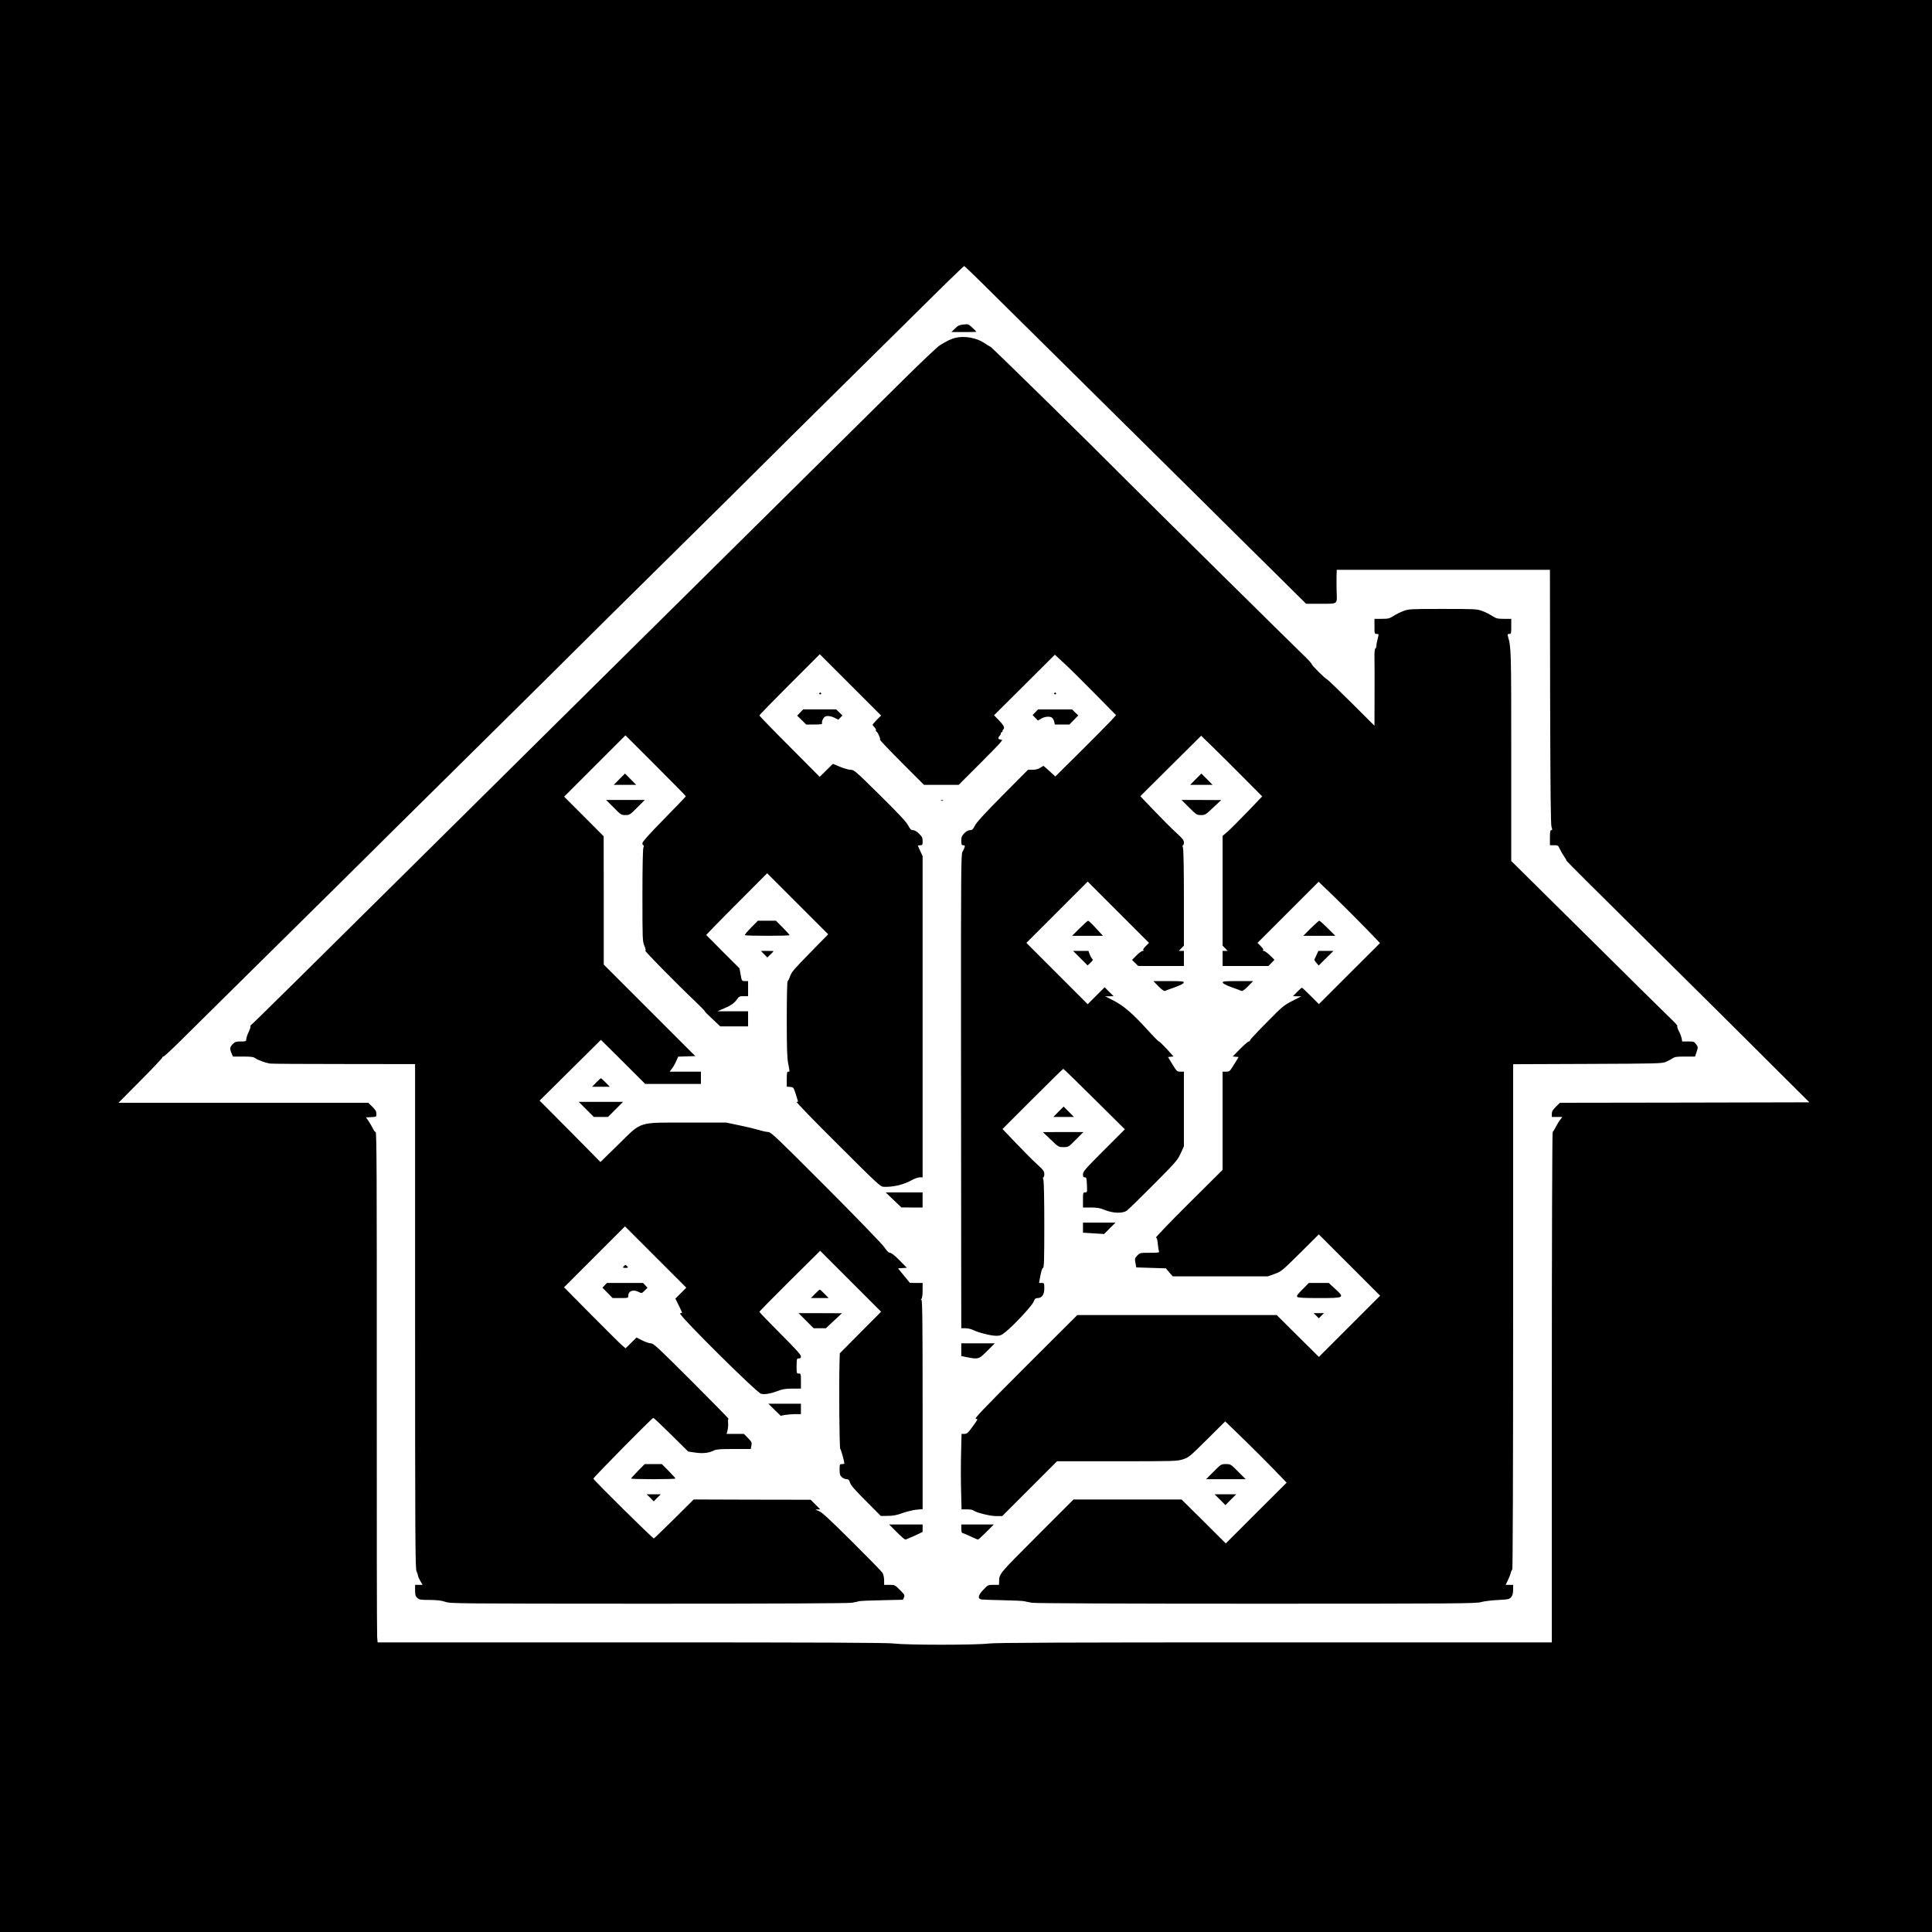 <?xml version="1.0" standalone="no"?>
<!DOCTYPE svg PUBLIC "-//W3C//DTD SVG 20010904//EN"
 "http://www.w3.org/TR/2001/REC-SVG-20010904/DTD/svg10.dtd">
<svg version="1.0" xmlns="http://www.w3.org/2000/svg"
 width="2048pt" height="2048pt" viewBox="0 0 2048 2048"
 preserveAspectRatio="xMidYMid meet">
<g transform="translate(0,2048) scale(0.1,-0.1)"
fill="#000000" stroke="none">
<path d="M0 10240 l0 -10240 10240 0 10240 0 0 10240 0 10240 -10240 0 -10240
0 0 -10240z m10396 7253 c420 -415 1873 -1853 2309 -2284 264 -262 628 -623
810 -802 l330 -327 157 0 c183 0 172 -8 167 124 -1 44 -2 116 -1 159 l2 77
1130 0 1130 0 2 -1347 c3 -994 6 -1357 15 -1380 10 -27 9 -33 -3 -33 -11 0
-14 -17 -14 -80 l0 -80 43 0 c42 0 45 -2 63 -42 10 -22 31 -58 46 -79 14 -20
25 -39 22 -41 -2 -3 326 -330 729 -728 402 -398 802 -794 887 -879 86 -86 337
-336 558 -556 l402 -400 -1322 -3 -1322 -2 -43 -42 c-33 -33 -43 -50 -43 -75
l0 -33 56 0 55 0 -24 -33 c-14 -17 -35 -52 -47 -77 -13 -25 -27 -47 -31 -51
-5 -3 -9 -1212 -9 -2707 l0 -2702 -2936 0 c-2248 0 -2957 -3 -3032 -12 -131
-17 -873 -17 -1004 0 -74 9 -731 12 -2786 12 l-2689 0 -5 57 c-3 32 -5 1249
-4 2706 1 2177 -1 2647 -12 2647 -7 0 -19 15 -27 33 -8 17 -28 52 -44 77 l-31
45 55 3 c55 3 55 3 55 35 0 25 -10 42 -43 75 l-43 42 -1324 0 -1324 0 232 234
c128 128 232 239 232 245 0 6 5 11 12 11 7 0 82 69 168 154 85 85 373 370 640
633 948 936 1467 1449 1600 1583 74 74 511 506 970 959 459 454 900 890 980
971 80 80 516 512 970 960 454 447 899 889 990 980 91 91 527 524 970 961 443
437 892 881 999 987 108 105 198 192 202 192 3 0 82 -75 175 -167z"/>
<path d="M10212 17040 c-43 -5 -59 -12 -89 -43 l-38 -37 133 0 c72 0 132 1
132 3 0 2 -19 21 -42 43 -42 39 -45 40 -96 34z"/>
<path d="M10127 16899 c-42 -10 -94 -35 -164 -79 -27 -17 -194 -175 -373 -352
-179 -177 -543 -538 -810 -802 -267 -264 -703 -696 -970 -960 -621 -615 -1326
-1312 -1940 -1920 -267 -264 -701 -694 -965 -956 -1654 -1639 -2228 -2206
-2241 -2213 -8 -5 -12 -12 -9 -17 3 -4 -6 -32 -20 -62 -14 -29 -25 -63 -25
-75 0 -21 -5 -23 -58 -23 -51 0 -62 -4 -85 -28 -31 -32 -33 -49 -13 -97 l15
-35 106 0 c89 0 111 -3 134 -19 26 -19 103 -47 151 -55 14 -3 366 -5 783 -5
l757 -1 0 -2674 c0 -2352 2 -2677 15 -2702 8 -16 15 -36 15 -44 0 -8 11 -34
25 -58 l24 -42 -40 0 -39 0 0 -58 c0 -48 4 -62 23 -80 21 -20 34 -22 133 -22
81 -1 123 -6 164 -20 54 -19 105 -19 2156 -20 1368 0 2119 4 2155 10 30 6 65
13 79 17 14 3 123 8 243 10 l218 5 11 24 c11 23 7 30 -42 79 -53 54 -56 55
-111 55 l-57 0 0 51 c-1 30 -8 62 -18 77 -9 15 -156 165 -326 334 -244 242
-318 310 -351 322 -40 14 -40 14 -12 15 l30 1 -51 51 -51 51 -620 1 -620 2
-206 -205 c-114 -113 -211 -206 -216 -208 -10 -3 -641 620 -641 634 0 13 623
644 635 644 5 0 90 -80 189 -178 l181 -179 75 -11 c81 -12 148 -4 199 23 24
12 68 15 209 15 l180 0 7 36 c6 34 3 40 -36 80 l-43 44 -92 0 -92 0 10 37 c5
20 8 56 6 80 -2 23 0 43 5 43 4 0 -172 180 -392 400 -353 353 -404 400 -431
400 -17 0 -58 14 -92 31 l-61 31 -58 -58 -58 -57 -38 33 c-21 18 -168 164
-326 323 l-288 291 323 323 323 323 325 -325 325 -325 -58 -58 -58 -58 36 -72
c19 -39 35 -74 35 -76 0 -3 -9 -6 -21 -8 -31 -5 813 -843 859 -853 42 -9 100
1 179 31 50 19 83 24 153 24 l90 0 0 80 c0 77 -1 80 -23 80 -23 0 -23 3 -23
80 1 76 2 80 23 80 17 0 23 6 23 23 0 16 -63 85 -220 242 -121 121 -220 224
-220 229 0 5 145 152 322 328 l322 319 323 -323 323 -323 -219 -220 -219 -221
-3 -104 c-7 -269 -1 -902 8 -909 8 -5 43 -131 43 -155 0 -4 -11 -6 -25 -6 -24
0 -25 -3 -25 -58 0 -48 4 -62 23 -80 13 -12 35 -22 49 -22 22 0 29 -7 39 -38
8 -27 55 -81 169 -194 l157 -158 74 1 c56 0 94 7 159 31 47 16 113 32 148 35
l62 5 0 1109 c0 856 -3 1109 -12 1109 -9 0 -9 3 0 12 7 7 12 43 12 90 l0 78
-67 0 -68 1 -63 77 -63 77 47 3 47 3 -79 80 c-48 49 -87 79 -100 79 -14 0 -33
18 -59 58 -22 32 -288 308 -619 640 -510 511 -584 582 -611 582 -16 0 -59 9
-95 20 -36 11 -129 34 -208 50 l-143 30 -406 0 c-541 0 -483 18 -738 -232
l-190 -186 -322 326 -323 325 325 322 325 322 235 -233 234 -234 296 0 295 0
0 65 0 65 -166 0 -165 0 24 33 c14 17 34 53 45 79 l21 47 90 3 91 3 -485 485
-485 485 0 680 -1 680 -209 210 -210 210 325 325 325 325 320 -320 c176 -176
320 -322 320 -326 0 -3 -103 -111 -230 -240 -160 -163 -229 -241 -230 -256 0
-13 4 -23 10 -23 6 0 6 -9 0 -26 -6 -15 -10 -219 -10 -509 0 -466 1 -485 21
-531 13 -31 16 -50 10 -52 -10 -3 328 -347 546 -554 50 -49 88 -88 85 -88 -4
-1 31 -37 78 -80 l85 -80 148 0 147 0 0 80 0 80 -162 0 -163 0 56 24 c81 33
123 61 150 101 22 32 28 35 72 35 l47 0 0 80 0 80 -33 0 c-33 0 -34 0 -46 68
l-12 67 -177 177 -176 177 79 83 c44 46 190 193 324 327 l243 244 323 -323
324 -324 -193 -197 c-167 -170 -196 -204 -211 -248 -9 -28 -21 -51 -26 -51 -5
0 -9 -162 -9 -397 0 -312 3 -415 15 -476 18 -95 18 -87 0 -87 -12 0 -15 -15
-15 -79 l0 -80 36 -3 c35 -3 36 -4 60 -78 13 -41 24 -76 24 -77 0 -2 -7 -3
-16 -3 -9 0 187 -203 436 -450 426 -425 453 -450 488 -451 105 -3 211 23 299
72 29 16 66 29 83 29 l30 0 0 1703 0 1702 -25 53 c-14 30 -25 56 -25 58 0 2
11 4 25 4 23 0 25 4 25 43 0 37 -6 48 -38 80 -24 23 -47 37 -63 37 -21 0 -31
10 -54 53 -20 37 -107 130 -299 319 -258 255 -273 268 -309 268 -20 0 -71 14
-113 32 l-75 31 -70 -69 -70 -69 -319 321 c-176 176 -320 325 -320 330 0 5
144 153 320 329 l320 320 325 -325 325 -325 -45 -45 c-24 -25 -44 -48 -45 -52
0 -5 9 -17 20 -28 12 -12 18 -25 15 -30 -3 -4 -2 -10 3 -12 16 -6 52 -88 39
-88 -6 0 96 -108 228 -240 l240 -240 183 0 184 0 240 240 c219 220 237 240
210 240 -32 0 -38 18 -14 42 7 7 12 18 12 25 0 7 5 13 12 13 6 0 9 3 5 6 -3 4
0 13 8 21 19 19 7 43 -53 105 l-45 46 323 321 322 321 107 -99 c58 -54 204
-199 324 -321 l218 -221 -52 -57 c-29 -31 -174 -178 -322 -325 l-270 -268 -36
33 c-20 18 -48 44 -63 57 l-27 23 -34 -21 c-22 -14 -51 -21 -82 -21 l-48 0
-269 -271 c-188 -190 -276 -285 -293 -320 -21 -41 -30 -49 -53 -49 -19 0 -39
-11 -60 -33 -27 -28 -32 -41 -32 -80 0 -41 3 -47 21 -47 16 0 19 -4 14 -22 -4
-13 -14 -34 -23 -48 -14 -23 -16 -200 -15 -1890 0 -1026 1 -2156 2 -2512 l1
-648 45 0 c26 0 63 -9 84 -20 54 -27 186 -60 242 -60 40 0 55 6 96 39 87 69
282 278 299 321 13 33 21 40 43 40 46 0 71 37 71 103 0 56 -1 57 -28 57 l-28
0 15 80 c10 51 20 80 28 80 10 0 13 88 13 454 0 271 -4 465 -10 480 -6 17 -6
26 0 26 6 0 10 15 10 34 0 30 -9 43 -75 103 -41 37 -141 137 -221 221 l-147
154 319 319 c175 175 322 319 325 319 4 0 152 -144 330 -321 l323 -320 -222
-222 c-198 -198 -222 -226 -222 -255 0 -25 4 -32 19 -32 17 0 20 -9 23 -80 3
-77 2 -80 -19 -80 -22 0 -23 -4 -23 -80 l0 -80 83 0 c67 0 96 -5 148 -26 87
-36 190 -39 234 -7 17 12 144 136 282 275 236 237 255 259 288 330 l35 77 0
395 0 396 -37 0 c-36 1 -40 4 -85 78 l-47 77 30 3 29 3 -72 80 c-40 43 -77 79
-83 79 -5 0 -59 54 -119 121 -160 176 -255 258 -361 312 l-90 46 45 0 45 1
-48 47 -47 48 -90 -90 -90 -90 -325 325 -325 325 325 325 325 325 325 -325
325 -325 -36 -36 c-25 -26 -32 -38 -22 -42 8 -3 5 -6 -7 -6 -12 -1 -42 -23
-68 -49 l-47 -48 33 -32 33 -32 242 0 242 0 0 80 0 80 -27 0 -27 0 27 28 27
28 0 506 c0 305 -4 517 -10 532 -6 17 -6 26 0 26 6 0 10 13 10 29 0 24 -15 44
-84 106 -46 42 -150 146 -231 231 l-147 154 322 320 323 321 116 -113 c64 -62
209 -206 323 -321 l208 -209 -155 -162 c-86 -89 -180 -184 -210 -210 l-55 -47
0 -582 0 -581 27 -28 27 -28 -27 0 -27 0 0 -80 0 -80 243 0 243 0 32 33 32 33
-48 47 c-26 26 -57 47 -67 48 -13 0 -15 3 -7 6 10 4 3 16 -22 42 l-36 36 324
324 324 324 174 -167 c95 -93 241 -239 325 -325 l152 -158 -324 -323 -324
-324 -87 87 c-48 48 -90 87 -93 87 -4 0 -27 -20 -51 -45 l-44 -45 44 -1 45 0
-95 -49 c-89 -45 -106 -59 -272 -228 -98 -98 -178 -184 -178 -191 0 -6 -6 -11
-13 -11 -7 0 -48 -36 -91 -79 l-79 -80 31 -3 32 -3 -47 -77 c-46 -75 -49 -78
-85 -78 l-38 0 0 -520 0 -521 -361 -359 c-199 -198 -354 -360 -346 -360 10 0
16 -17 20 -63 3 -34 9 -70 12 -80 7 -15 -2 -17 -97 -17 -102 0 -105 -1 -132
-29 -27 -28 -28 -33 -20 -78 l9 -48 157 -5 157 -5 36 -43 37 -42 503 0 504 0
73 26 c71 26 78 32 271 223 l197 196 325 -325 325 -325 -324 -324 -325 -325
-224 222 -223 222 -1057 0 -1057 0 -551 -550 c-450 -450 -545 -550 -525 -550
25 0 24 -3 -32 -80 -50 -69 -61 -79 -88 -80 l-31 0 -5 -200 c-3 -110 -3 -290
0 -400 l5 -200 56 0 c32 0 61 -4 66 -9 24 -23 177 -62 241 -62 l68 0 290 290
291 291 636 0 c620 0 637 1 700 21 61 20 73 30 256 212 l191 190 200 -194
c110 -107 256 -253 325 -325 l126 -131 -323 -322 -322 -322 -234 233 -235 233
-572 0 -573 0 -390 -390 c-405 -406 -397 -396 -399 -482 l-1 -33 -59 0 c-57 0
-59 -1 -109 -54 -54 -57 -61 -92 -18 -101 11 -2 113 -6 226 -8 113 -2 216 -7
230 -11 14 -4 50 -11 80 -16 34 -6 953 -10 2380 -10 2131 0 2330 2 2380 17 30
9 110 19 176 22 114 6 123 8 143 31 15 18 20 39 21 78 l0 52 -40 0 -39 0 23
48 c13 26 27 62 31 79 4 18 11 33 16 33 5 0 9 1054 9 2680 l0 2679 788 3 c750
3 789 4 832 22 25 11 57 28 72 38 21 15 46 18 131 18 l105 0 17 50 c16 48 16
51 -5 80 -20 28 -26 30 -85 30 l-63 0 -6 34 c-4 19 -17 54 -31 79 -13 26 -19
47 -14 49 6 2 -20 32 -58 68 -37 35 -436 428 -885 874 l-818 809 0 1116 c0
1139 -1 1148 -36 1269 -5 18 -2 22 15 22 20 0 21 5 21 80 l0 80 -77 0 c-68 0
-81 3 -124 30 -26 17 -73 41 -106 53 -56 21 -71 22 -418 22 -347 0 -362 -1
-418 -22 -33 -12 -80 -36 -106 -53 -43 -27 -56 -30 -124 -30 l-77 0 0 -80 c0
-77 1 -80 24 -80 23 0 23 0 10 -52 -8 -29 -14 -62 -14 -75 0 -12 -5 -25 -11
-28 -6 -5 -10 -41 -9 -94 1 -47 2 -230 1 -405 l-1 -319 -245 244 c-135 134
-251 246 -258 248 -18 5 -167 153 -162 161 2 4 -35 45 -83 91 -134 129 -1666
1642 -1852 1829 -420 423 -1448 1432 -1471 1444 -14 7 -44 25 -65 40 -81 55
-209 78 -307 55z"/>
<path d="M8685 13130 c-3 -5 1 -10 10 -10 9 0 13 5 10 10 -3 6 -8 10 -10 10
-2 0 -7 -4 -10 -10z"/>
<path d="M11175 13130 c-3 -5 1 -10 10 -10 9 0 13 5 10 10 -3 6 -8 10 -10 10
-2 0 -7 -4 -10 -10z"/>
<path d="M8482 12927 l-32 -33 48 -47 48 -47 87 0 c70 0 85 3 81 14 -6 16 12
56 30 68 20 14 66 8 105 -12 l38 -19 22 23 21 22 -33 32 -33 32 -175 0 -175 0
-32 -33z"/>
<path d="M10975 12930 l-29 -30 28 -29 28 -29 34 20 c39 23 95 28 117 9 9 -7
19 -26 22 -42 l7 -29 77 0 77 0 47 48 47 48 -33 32 -33 32 -180 0 -180 0 -29
-30z"/>
<path d="M6565 12220 l-59 -60 119 0 119 0 -59 60 c-33 33 -60 60 -60 60 0 0
-27 -27 -60 -60z"/>
<path d="M12675 12220 l-59 -60 119 0 119 0 -59 60 c-33 33 -60 60 -60 60 0 0
-27 -27 -60 -60z"/>
<path d="M6505 11920 c76 -77 81 -80 125 -80 44 0 49 3 125 80 l80 80 -205 0
-205 0 80 -80z"/>
<path d="M9978 11993 c7 -3 16 -2 19 1 4 3 -2 6 -13 5 -11 0 -14 -3 -6 -6z"/>
<path d="M12605 11920 c77 -77 81 -80 126 -80 44 0 50 4 130 80 l84 79 -210 1
-210 0 80 -80z"/>
<path d="M7962 10647 c-40 -40 -69 -76 -66 -80 10 -9 474 -9 474 0 0 4 -33 40
-72 80 l-72 73 -96 0 -96 0 -72 -73z"/>
<path d="M11445 10640 l-80 -80 163 0 164 0 -74 80 c-40 44 -78 80 -83 80 -6
0 -46 -36 -90 -80z"/>
<path d="M13895 10640 l-80 -80 170 0 170 0 -80 80 c-44 44 -84 80 -90 80 -6
0 -46 -36 -90 -80z"/>
<path d="M8100 10365 l34 -35 33 32 c18 18 33 33 33 35 0 2 -30 3 -67 3 l-67
0 34 -35z"/>
<path d="M11452 10323 l77 -77 31 29 c27 26 28 30 15 45 -8 9 -20 31 -26 48
l-11 32 -81 0 -82 0 77 -77z"/>
<path d="M13956 10357 c-11 -23 -21 -45 -23 -48 -2 -4 7 -20 21 -35 l25 -29
78 78 78 77 -80 0 -80 0 -19 -43z"/>
<path d="M12280 10025 c37 -38 60 -53 70 -49 8 4 56 22 105 39 58 21 91 38 93
49 3 14 -14 16 -159 16 l-163 0 54 -55z"/>
<path d="M12962 10064 c2 -11 35 -28 93 -49 50 -17 97 -35 105 -39 10 -4 33
11 70 49 l54 55 -163 0 c-145 0 -162 -2 -159 -16z"/>
<path d="M6320 9005 l-44 -45 94 0 94 0 -44 45 c-24 25 -47 45 -50 45 -3 0
-26 -20 -50 -45z"/>
<path d="M6215 8720 l80 -80 75 0 75 0 80 80 80 80 -235 0 -235 0 80 -80z"/>
<path d="M11220 8695 l-54 -55 109 0 109 0 -54 55 c-30 30 -55 55 -55 55 0 0
-25 -25 -55 -55z"/>
<path d="M11138 8400 c82 -79 84 -80 135 -80 52 0 53 0 132 80 l80 80 -215 0
-215 -1 83 -79z"/>
<path d="M9472 7760 l83 -79 113 -1 112 0 0 80 0 80 -196 0 -195 0 83 -80z"/>
<path d="M11480 7467 l0 -54 112 -7 112 -7 60 61 61 60 -173 0 -172 0 0 -53z"/>
<path d="M6610 7055 c-11 -13 -8 -15 20 -15 28 0 31 2 20 15 -7 8 -16 15 -20
15 -4 0 -13 -7 -20 -15z"/>
<path d="M6410 6855 l-24 -25 54 -55 54 -55 83 0 c81 0 83 1 83 24 0 52 52 71
112 40 30 -16 31 -15 61 15 l31 30 -24 26 -23 25 -192 0 -192 0 -23 -25z"/>
<path d="M13807 6812 c-53 -53 -65 -70 -55 -80 9 -9 72 -12 229 -12 273 0 276
2 174 96 l-70 64 -105 0 -106 0 -67 -68z"/>
<path d="M8640 6765 l-44 -45 94 0 94 0 -44 45 c-24 25 -47 45 -50 45 -3 0
-26 -20 -50 -45z"/>
<path d="M8545 6480 l80 -80 65 0 65 0 85 80 85 79 -230 1 -230 0 80 -80z"/>
<path d="M13953 6533 l27 -28 27 28 28 27 -55 0 -55 0 28 -27z"/>
<path d="M10190 6172 l0 -67 65 -13 c118 -22 121 -21 210 68 l80 80 -178 0
-177 0 0 -68z"/>
<path d="M8210 5536 l66 -64 44 9 c25 4 73 8 108 9 l62 0 0 55 0 55 -172 0
-173 0 65 -64z"/>
<path d="M6762 4887 c-39 -40 -72 -76 -72 -80 0 -4 106 -7 235 -7 129 0 235 3
235 7 0 4 -33 40 -72 80 l-72 73 -91 0 -91 0 -72 -73z"/>
<path d="M12865 4880 l-80 -80 210 0 210 0 -80 80 c-78 79 -80 80 -130 80 -50
0 -52 -1 -130 -80z"/>
<path d="M6893 4603 l37 -38 37 38 38 37 -75 0 -75 0 38 -37z"/>
<path d="M12933 4583 l57 -58 57 58 58 57 -115 0 -115 0 58 -57z"/>
<path d="M9505 4240 c44 -44 85 -80 91 -80 6 0 50 18 98 40 l86 41 0 39 0 40
-177 0 -178 0 80 -80z"/>
<path d="M10190 4275 c0 -25 5 -45 10 -45 6 0 44 -16 84 -35 41 -19 78 -35 83
-35 5 0 44 36 88 80 l80 80 -173 0 -172 0 0 -45z"/>
</g>
</svg>
